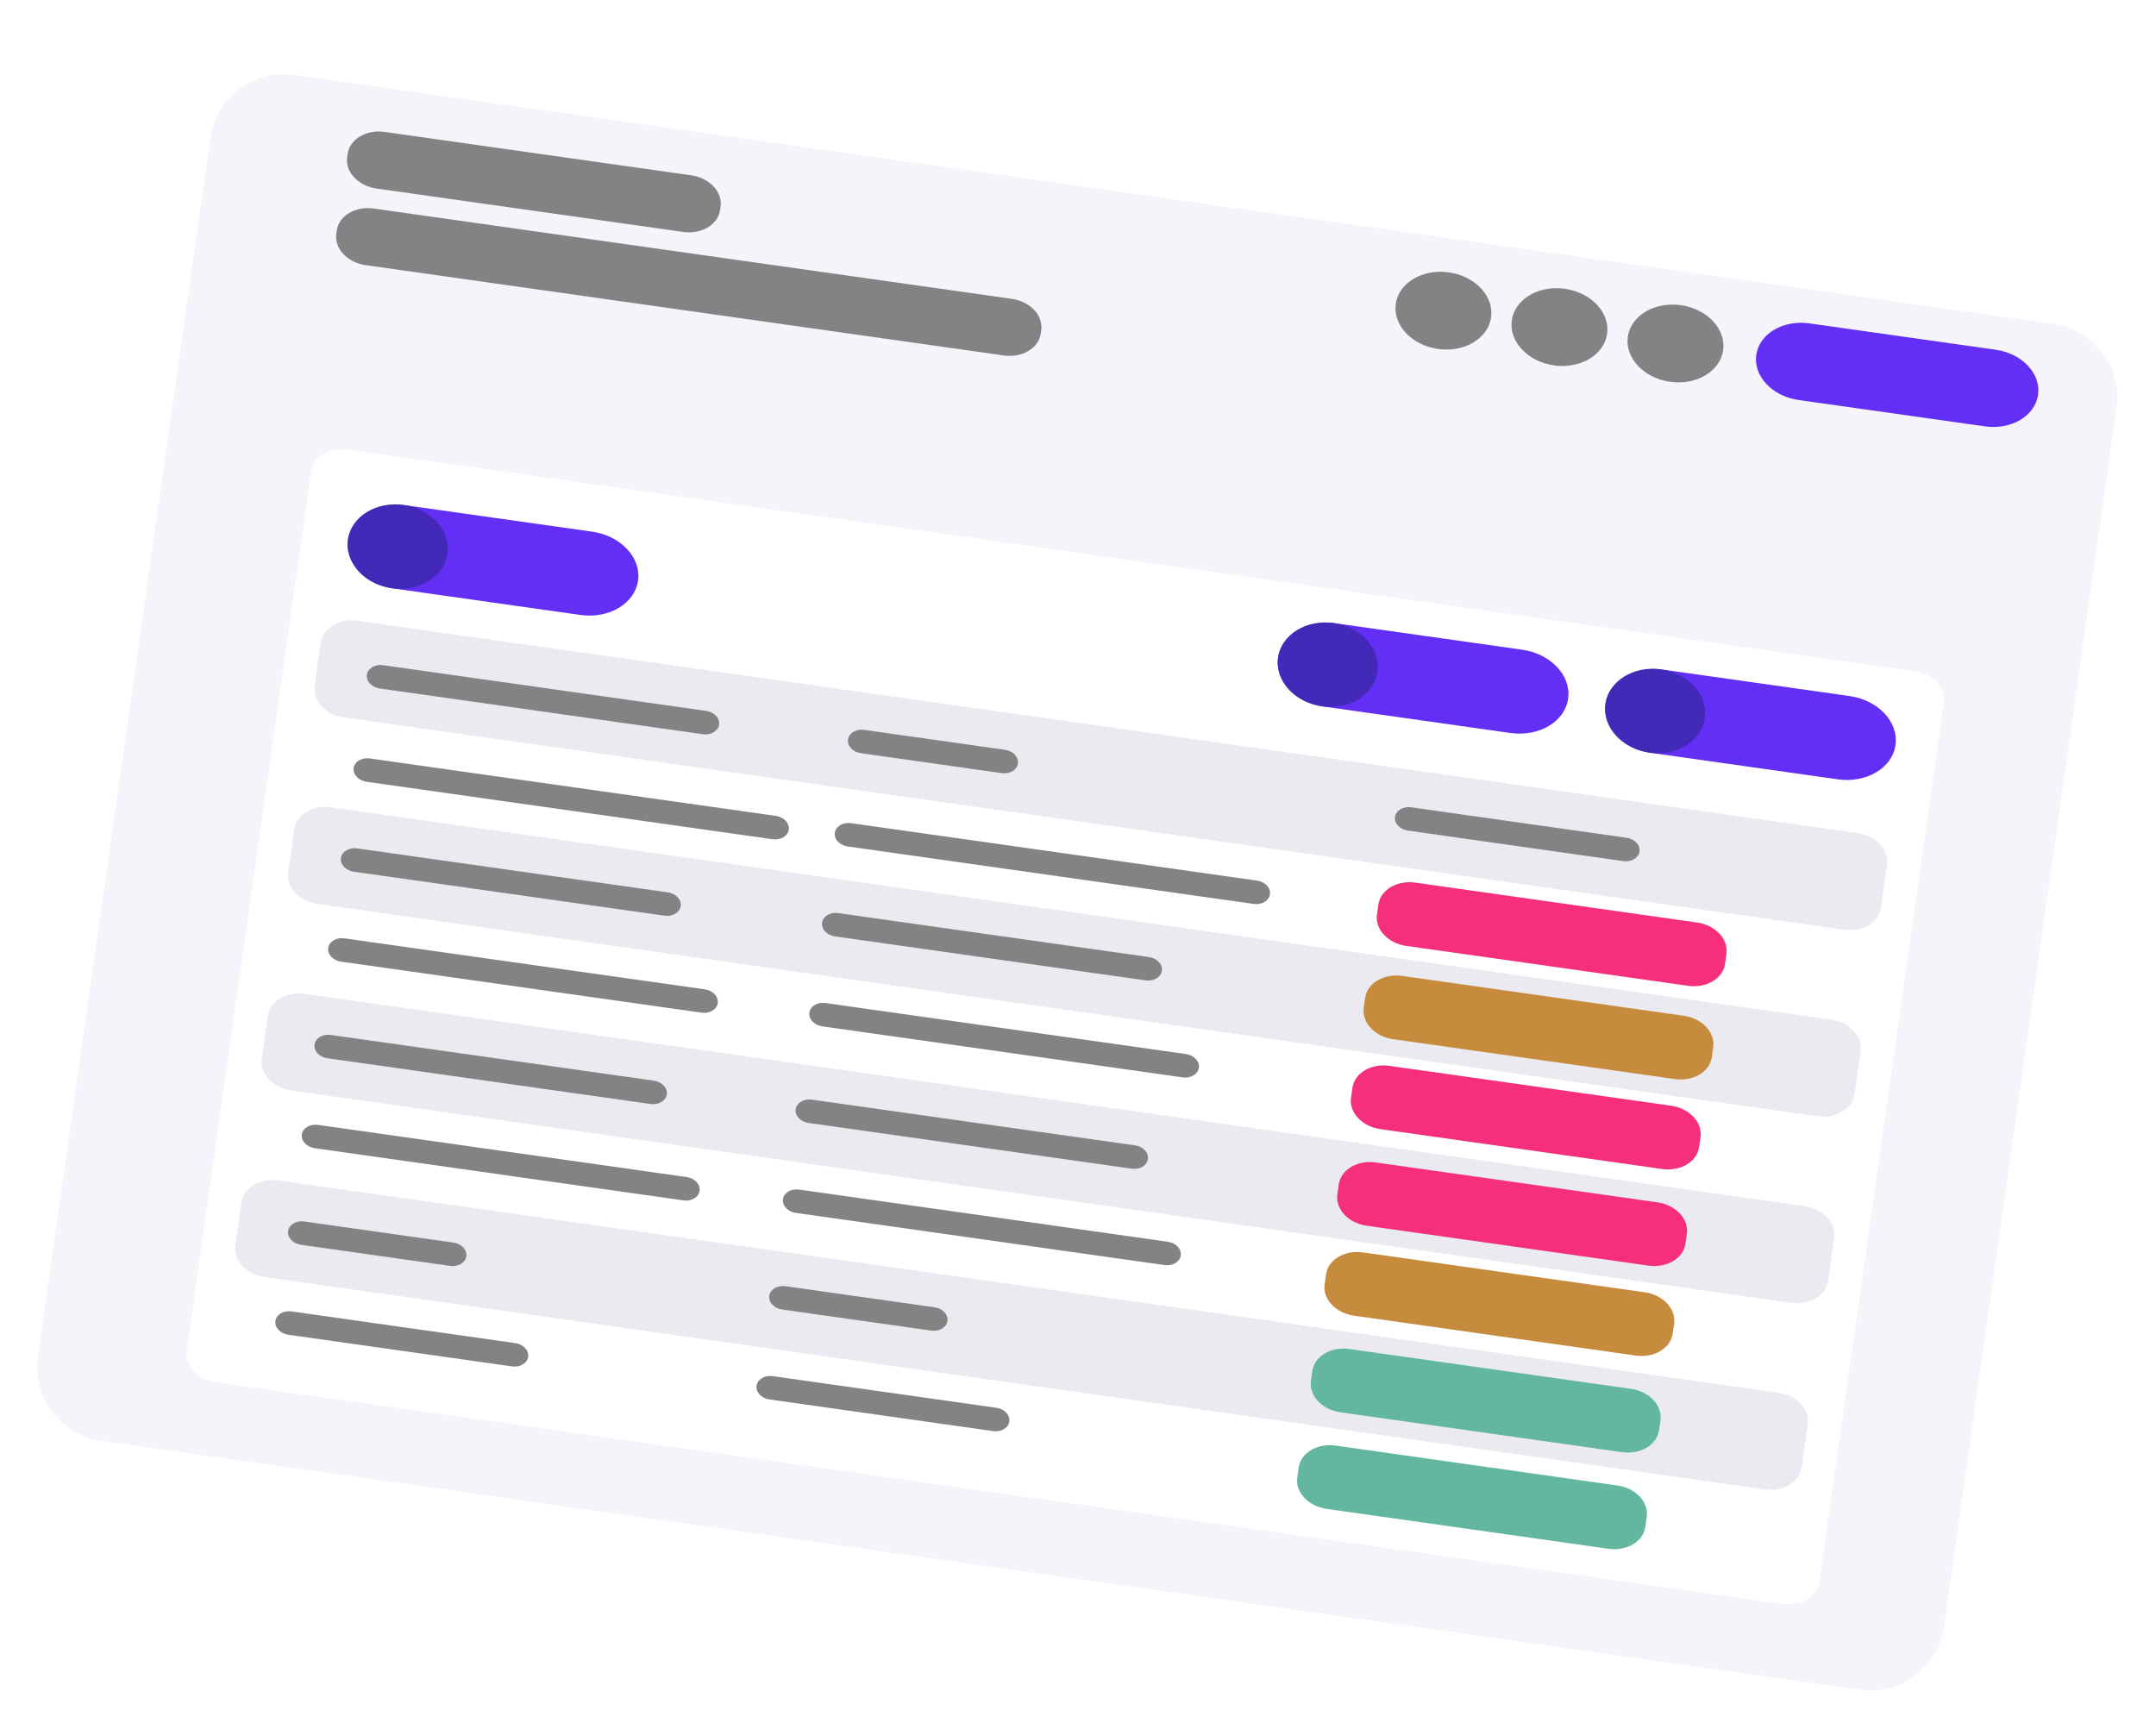 <svg width="581" height="466" viewBox="0 0 581 466" fill="none" xmlns="http://www.w3.org/2000/svg">
<g filter="url(#filter0_d)">
<path d="M553.365 67.301L79.299 0.2C68.363 -1.348 58.242 6.263 56.694 17.2L10.2 345.673C8.652 356.61 16.263 366.731 27.2 368.279L501.265 435.38C512.202 436.928 522.322 429.317 523.87 418.381L570.364 89.907C571.912 78.97 564.301 68.85 553.365 67.301Z" fill="#F4F4FA"/>
<path d="M537.838 74.261L487.587 67.148C480.495 66.145 474.091 69.953 473.284 75.655C472.477 81.357 477.572 86.793 484.665 87.797L534.915 94.909C542.007 95.913 548.411 92.105 549.218 86.403C550.025 80.701 544.93 75.265 537.838 74.261Z" fill="#632FF5"/>
<path d="M515.893 160.897L93.79 101.151C88.856 100.452 84.401 103.102 83.84 107.068L50.293 344.075C49.731 348.042 53.276 351.823 58.21 352.522L480.313 412.268C485.246 412.967 489.701 410.317 490.263 406.351L523.81 169.344C524.371 165.377 520.827 161.596 515.893 160.897Z" fill="white"/>
<path d="M500.606 204.521L96.37 147.303C91.436 146.605 86.981 149.254 86.42 153.221L84.768 164.891C84.206 168.858 87.751 172.639 92.685 173.338L496.921 230.555C501.855 231.254 506.309 228.604 506.871 224.638L508.523 212.967C509.084 209.001 505.54 205.219 500.606 204.521Z" fill="#EAEAF0"/>
<path d="M493.49 254.795L89.254 197.577C84.32 196.879 79.865 199.528 79.304 203.495L77.652 215.165C77.09 219.132 80.635 222.914 85.569 223.612L489.805 280.83C494.739 281.528 499.194 278.879 499.755 274.912L501.407 263.241C501.968 259.275 498.424 255.493 493.49 254.795Z" fill="#EAEAF0"/>
<path d="M486.374 305.069L82.138 247.851C77.204 247.153 72.749 249.802 72.188 253.769L70.536 265.44C69.974 269.406 73.519 273.188 78.452 273.886L482.689 331.104C487.623 331.802 492.077 329.153 492.639 325.186L494.291 313.515C494.852 309.549 491.308 305.767 486.374 305.069Z" fill="#EAEAF0"/>
<path d="M479.258 355.343L75.022 298.125C70.088 297.427 65.633 300.077 65.072 304.043L63.42 315.714C62.858 319.68 66.403 323.462 71.336 324.16L475.573 381.378C480.506 382.076 484.961 379.427 485.523 375.46L487.175 363.79C487.736 359.823 484.192 356.041 479.258 355.343Z" fill="#EAEAF0"/>
<path d="M209.096 199.888L99.662 184.399C97.503 184.093 95.554 185.252 95.309 186.987C95.063 188.723 96.614 190.377 98.772 190.683L208.206 206.173C210.365 206.478 212.314 205.319 212.56 203.584C212.805 201.848 211.254 200.194 209.096 199.888Z" fill="#838383"/>
<path d="M338.757 217.326L229.323 201.836C227.165 201.53 225.216 202.689 224.97 204.425C224.725 206.16 226.275 207.814 228.434 208.12L337.868 223.61C340.026 223.915 341.975 222.756 342.221 221.021C342.467 219.286 340.916 217.631 338.757 217.326Z" fill="#838383"/>
<path d="M189.951 246.628L92.799 232.877C90.641 232.572 88.692 233.731 88.447 235.466C88.201 237.201 89.751 238.856 91.909 239.161L189.061 252.913C191.22 253.218 193.169 252.059 193.414 250.324C193.66 248.588 192.109 246.934 189.951 246.628Z" fill="#838383"/>
<path d="M319.611 264.066L222.46 250.314C220.302 250.009 218.354 251.168 218.108 252.903C217.863 254.639 219.412 256.293 221.571 256.599L318.722 270.35C320.88 270.655 322.829 269.496 323.075 267.761C323.32 266.026 321.77 264.371 319.611 264.066Z" fill="#838383"/>
<path d="M176.216 271.241L89.115 258.912C86.956 258.607 85.007 259.766 84.762 261.501C84.516 263.236 86.067 264.891 88.225 265.196L175.326 277.525C177.485 277.831 179.433 276.671 179.679 274.936C179.925 273.201 178.374 271.546 176.216 271.241Z" fill="#838383"/>
<path d="M305.877 288.678L218.776 276.349C216.618 276.044 214.669 277.203 214.423 278.938C214.177 280.674 215.728 282.328 217.887 282.633L304.987 294.962C307.146 295.268 309.095 294.109 309.34 292.373C309.586 290.638 308.035 288.984 305.877 288.678Z" fill="#838383"/>
<path d="M185.068 297.219L85.684 283.151C83.525 282.846 81.576 284.005 81.331 285.74C81.085 287.476 82.636 289.13 84.794 289.436L184.178 303.503C186.337 303.809 188.286 302.649 188.532 300.914C188.777 299.179 187.226 297.524 185.068 297.219Z" fill="#838383"/>
<path d="M314.729 314.656L215.345 300.589C213.187 300.283 211.238 301.442 210.992 303.177C210.746 304.913 212.297 306.567 214.456 306.873L313.84 320.94C315.998 321.246 317.947 320.087 318.193 318.351C318.438 316.616 316.888 314.961 314.729 314.656Z" fill="#838383"/>
<path d="M122.199 314.876L81.999 309.186C79.84 308.881 77.891 310.04 77.646 311.775C77.4 313.511 78.951 315.165 81.109 315.471L121.309 321.161C123.468 321.466 125.417 320.307 125.663 318.572C125.908 316.836 124.358 315.182 122.199 314.876Z" fill="#838383"/>
<path d="M251.86 332.314L211.66 326.623C209.502 326.318 207.553 327.477 207.307 329.212C207.062 330.948 208.612 332.602 210.771 332.908L250.971 338.598C253.129 338.903 255.078 337.744 255.324 336.009C255.57 334.274 254.019 332.619 251.86 332.314Z" fill="#838383"/>
<path d="M138.868 341.961L78.568 333.426C76.409 333.12 74.46 334.279 74.215 336.014C73.969 337.75 75.52 339.404 77.678 339.71L137.979 348.245C140.137 348.551 142.086 347.391 142.332 345.656C142.577 343.921 141.027 342.266 138.868 341.961Z" fill="#838383"/>
<path d="M268.53 359.398L208.229 350.863C206.071 350.557 204.122 351.716 203.876 353.452C203.63 355.187 205.181 356.842 207.34 357.147L267.64 365.682C269.799 365.988 271.748 364.829 271.993 363.093C272.239 361.358 270.688 359.703 268.53 359.398Z" fill="#838383"/>
<path d="M179.982 220.492L96.231 208.638C94.072 208.332 92.123 209.491 91.878 211.227C91.632 212.962 93.183 214.617 95.341 214.922L179.092 226.777C181.251 227.082 183.199 225.923 183.445 224.188C183.691 222.452 182.14 220.798 179.982 220.492Z" fill="#838383"/>
<path d="M309.643 237.93L225.892 226.075C223.734 225.77 221.785 226.929 221.539 228.664C221.294 230.399 222.844 232.054 225.003 232.359L308.753 244.214C310.912 244.519 312.861 243.36 313.107 241.625C313.352 239.89 311.801 238.235 309.643 237.93Z" fill="#838383"/>
<path d="M190.32 171.59L103.22 159.261C101.061 158.956 99.112 160.115 98.867 161.85C98.621 163.586 100.172 165.24 102.33 165.546L189.431 177.874C191.589 178.18 193.538 177.021 193.784 175.285C194.03 173.55 192.479 171.896 190.32 171.59Z" fill="#838383"/>
<path d="M186.262 27.245L103.628 15.548C98.695 14.85 94.24 17.499 93.678 21.466L93.551 22.363C92.99 26.33 96.534 30.112 101.468 30.81L184.102 42.506C189.036 43.205 193.491 40.555 194.052 36.589L194.179 35.691C194.741 31.725 191.196 27.943 186.262 27.245Z" fill="#838383"/>
<path d="M272.674 60.538L100.706 36.196C95.772 35.498 91.317 38.148 90.756 42.114L90.629 43.012C90.067 46.978 93.612 50.76 98.545 51.458L270.513 75.799C275.447 76.498 279.902 73.848 280.463 69.882L280.59 68.984C281.152 65.018 277.607 61.236 272.674 60.538Z" fill="#838383"/>
<path d="M270.848 182.073L232.881 176.699C230.723 176.393 228.774 177.552 228.528 179.288C228.282 181.023 229.833 182.677 231.992 182.983L269.959 188.357C272.117 188.662 274.066 187.503 274.312 185.768C274.557 184.033 273.007 182.378 270.848 182.073Z" fill="#838383"/>
<path d="M438.349 205.782L380.282 197.562C378.124 197.257 376.175 198.416 375.929 200.151C375.683 201.887 377.234 203.541 379.393 203.847L437.46 212.066C439.618 212.371 441.567 211.212 441.813 209.477C442.059 207.742 440.508 206.087 438.349 205.782Z" fill="#838383"/>
<path d="M457.329 228.614L381.395 217.866C376.461 217.168 372.007 219.817 371.445 223.784L371.064 226.477C370.502 230.444 374.047 234.225 378.981 234.924L454.914 245.672C459.848 246.37 464.303 243.721 464.864 239.754L465.246 237.061C465.807 233.094 462.263 229.313 457.329 228.614Z" fill="#F52F7B"/>
<path d="M453.771 253.751L377.837 243.003C372.903 242.305 368.449 244.954 367.887 248.921L367.506 251.614C366.944 255.581 370.489 259.362 375.423 260.061L451.357 270.809C456.29 271.507 460.745 268.858 461.306 264.891L461.688 262.198C462.249 258.231 458.705 254.45 453.771 253.751Z" fill="#C78B3E"/>
<path d="M450.34 277.991L374.406 267.243C369.472 266.544 365.018 269.194 364.456 273.16L364.075 275.854C363.513 279.82 367.058 283.602 371.992 284.3L447.926 295.048C452.859 295.746 457.314 293.097 457.876 289.131L458.257 286.437C458.818 282.471 455.274 278.689 450.34 277.991Z" fill="#F52F7B"/>
<path d="M446.655 304.026L370.721 293.278C365.787 292.579 361.332 295.229 360.771 299.195L360.39 301.888C359.828 305.855 363.373 309.636 368.307 310.335L444.24 321.083C449.174 321.781 453.629 319.132 454.19 315.165L454.572 312.472C455.133 308.506 451.589 304.724 446.655 304.026Z" fill="#F52F7B"/>
<path d="M443.224 328.265L367.29 317.517C362.356 316.819 357.901 319.468 357.34 323.434L356.959 326.128C356.397 330.094 359.942 333.876 364.876 334.574L440.81 345.322C445.743 346.021 450.198 343.371 450.759 339.405L451.141 336.711C451.702 332.745 448.158 328.963 443.224 328.265Z" fill="#C78B3E"/>
<path d="M439.539 354.3L363.605 343.552C358.671 342.853 354.216 345.503 353.655 349.469L353.274 352.163C352.712 356.129 356.257 359.911 361.191 360.609L437.124 371.357C442.058 372.055 446.513 369.406 447.074 365.44L447.456 362.746C448.017 358.78 444.473 354.998 439.539 354.3Z" fill="#63B79F"/>
<path d="M435.854 380.335L359.92 369.587C354.986 368.888 350.531 371.538 349.97 375.504L349.589 378.197C349.027 382.164 352.572 385.946 357.505 386.644L433.439 397.392C438.373 398.09 442.828 395.441 443.389 391.474L443.77 388.781C444.332 384.815 440.787 381.033 435.854 380.335Z" fill="#63B79F"/>
<path d="M387.514 74.046C394.606 75.049 401.01 71.241 401.817 65.539C402.624 59.837 397.529 54.401 390.437 53.397C383.344 52.393 376.941 56.202 376.134 61.904C375.327 67.606 380.422 73.042 387.514 74.046Z" fill="#838383"/>
<path d="M418.781 78.471C425.873 79.475 432.277 75.667 433.084 69.965C433.891 64.263 428.796 58.827 421.704 57.823C414.612 56.819 408.208 60.627 407.401 66.329C406.594 72.031 411.689 77.467 418.781 78.471Z" fill="#838383"/>
<path d="M450.048 82.897C457.14 83.901 463.544 80.092 464.351 74.39C465.158 68.689 460.063 63.252 452.971 62.249C445.878 61.245 439.475 65.053 438.668 70.755C437.86 76.457 442.956 81.893 450.048 82.897Z" fill="#838383"/>
<path d="M159.57 123.282L109.319 116.169C101.61 115.078 94.65 119.218 93.772 125.415C92.895 131.613 98.433 137.522 106.142 138.613L156.393 145.726C164.102 146.817 171.062 142.677 171.94 136.48C172.817 130.282 167.279 124.373 159.57 123.282Z" fill="#632FF5"/>
<path d="M410.213 155.096L359.963 147.984C352.254 146.893 345.293 151.032 344.416 157.23C343.539 163.428 349.077 169.336 356.786 170.427L407.036 177.54C414.745 178.631 421.706 174.492 422.583 168.294C423.461 162.096 417.922 156.188 410.213 155.096Z" fill="#632FF5"/>
<path d="M498.43 167.583L448.18 160.47C440.471 159.379 433.51 163.519 432.633 169.717C431.756 175.914 437.294 181.823 445.003 182.914L495.254 190.027C502.963 191.118 509.923 186.978 510.8 180.781C511.678 174.583 506.139 168.674 498.43 167.583Z" fill="#632FF5"/>
<path d="M105.584 138.534C112.985 139.582 119.695 135.407 120.573 129.209C121.45 123.011 116.162 117.138 108.761 116.09C101.36 115.043 94.65 119.218 93.772 125.415C92.895 131.613 98.183 137.487 105.584 138.534Z" fill="#4329B7"/>
<path d="M356.228 170.348C363.628 171.396 370.339 167.221 371.216 161.023C372.093 154.826 366.805 148.952 359.404 147.905C352.004 146.857 345.293 151.032 344.416 157.23C343.539 163.428 348.827 169.301 356.228 170.348Z" fill="#4329B7"/>
<path d="M444.445 182.835C451.846 183.883 458.556 179.708 459.433 173.51C460.311 167.312 455.022 161.439 447.622 160.391C440.221 159.344 433.51 163.519 432.633 169.717C431.756 175.914 437.044 181.788 444.445 182.835Z" fill="#4329B7"/>
</g>
<defs>
<filter id="filter0_d" x="0" y="0" width="580.564" height="465.58" filterUnits="userSpaceOnUse" color-interpolation-filters="sRGB">
<feFlood flood-opacity="0" result="BackgroundImageFix"/>
<feColorMatrix in="SourceAlpha" type="matrix" values="0 0 0 0 0 0 0 0 0 0 0 0 0 0 0 0 0 0 127 0" result="hardAlpha"/>
<feOffset dy="20"/>
<feGaussianBlur stdDeviation="5"/>
<feColorMatrix type="matrix" values="0 0 0 0 0 0 0 0 0 0 0 0 0 0 0 0 0 0 0.5 0"/>
<feBlend mode="normal" in2="BackgroundImageFix" result="effect1_dropShadow"/>
<feBlend mode="normal" in="SourceGraphic" in2="effect1_dropShadow" result="shape"/>
</filter>
</defs>
</svg>

